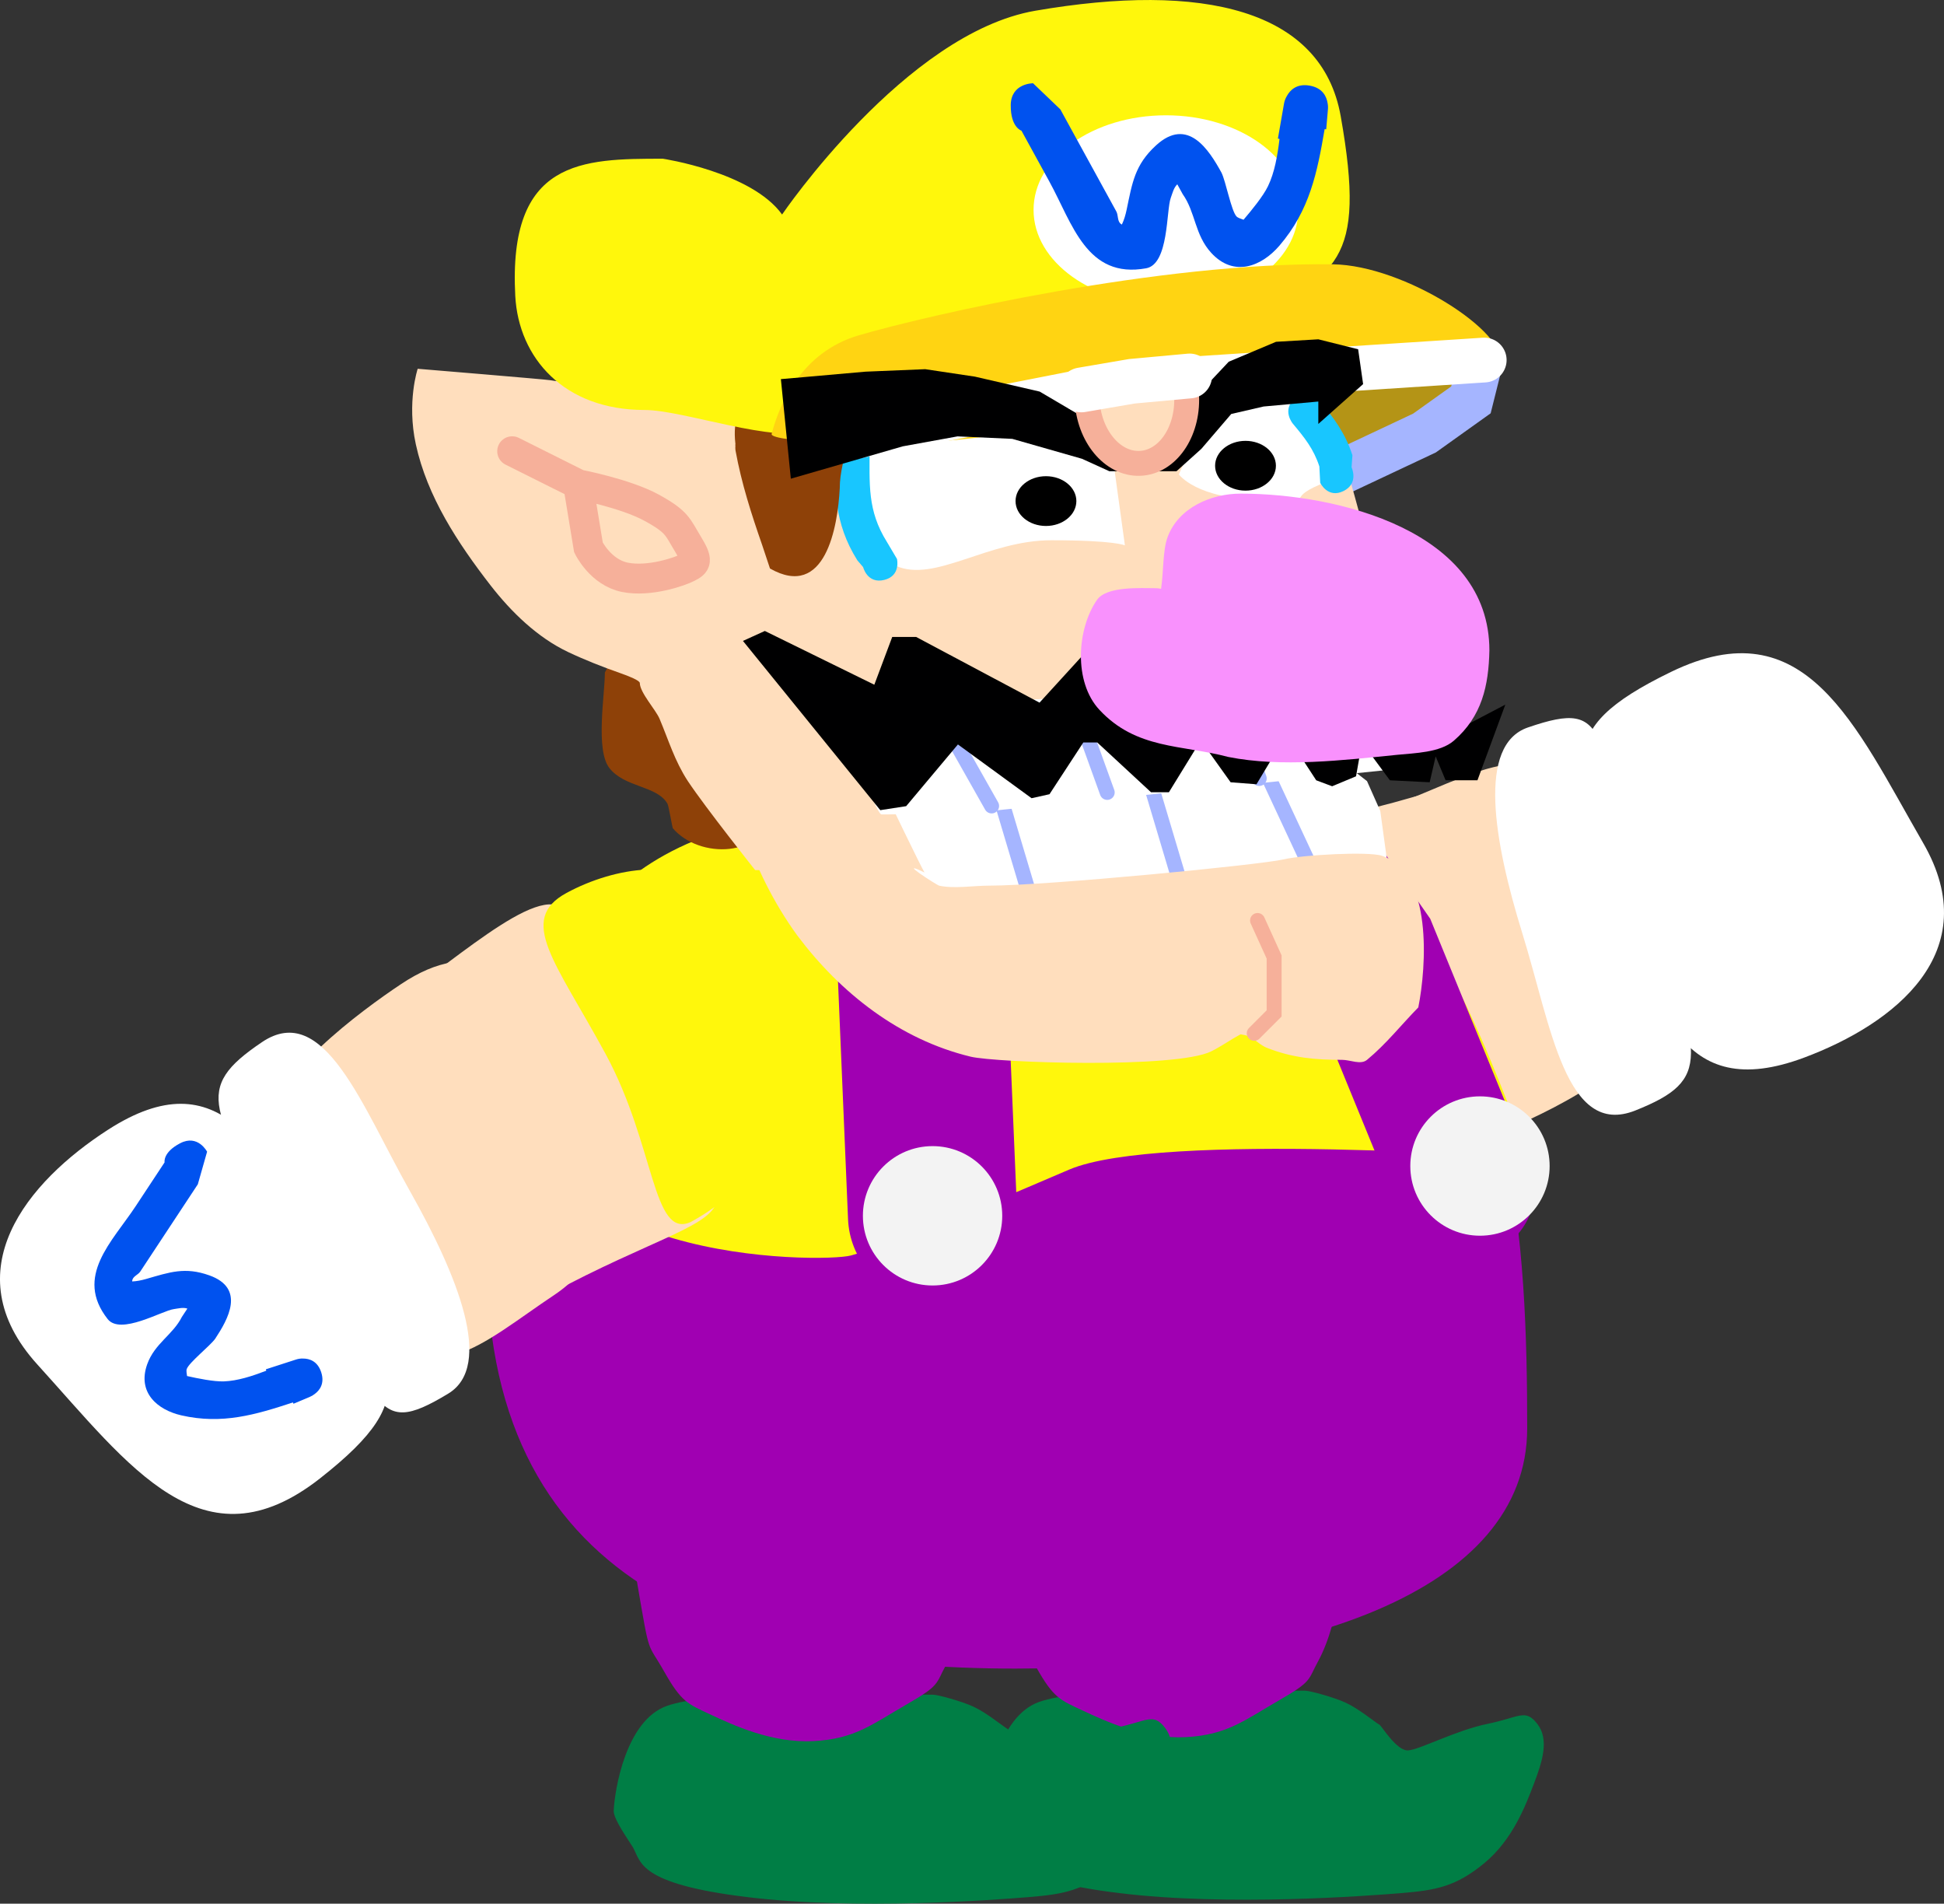 <svg version="1.1" xmlns="http://www.w3.org/2000/svg" xmlns:xlink="http://www.w3.org/1999/xlink" width="195.325" height="191.232" viewBox="0,0,195.325,191.232"><rect x="0" y="0" width="195.325" height="191.232" fill="#333333" stroke="none"/><g transform="translate(-145.54,-83.165)"><g data-paper-data="{&quot;isPaintingLayer&quot;:true}" fill-rule="nonzero" stroke-linejoin="miter" stroke-miterlimit="10" stroke-dasharray="" stroke-dashoffset="0" style="mix-blend-mode: normal"><g stroke-width="0" stroke-linecap="butt"><g data-paper-data="{&quot;origPos&quot;:null}" stroke="none"><path d="M287.64,163.203c5.435,-1.583 4.839,5.429 7.773,15.503c2.935,10.075 6.959,14.983 1.524,16.566c-5.435,1.583 -17.375,9.053 -19.099,5.184c-1.442,-3.236 -9.718,-28.006 -8.762,-31.418c0.744,-2.654 7.198,-2.526 18.563,-5.836z" data-paper-data="{&quot;origRot&quot;:0,&quot;origPos&quot;:null}" fill="#ffdebd"/><path d="M272.165,167.299c4.127,-0.849 1.84,8.258 4.774,18.333c2.935,10.075 5.843,15.037 0.407,16.62c-5.435,1.583 -12.164,0.969 -13.888,-2.899c-2.07,-2.311 -8.026,-6.596 -7.069,-10.008c-1.267,-7.259 4.41,-18.735 15.776,-22.045z" data-paper-data="{&quot;origRot&quot;:0,&quot;origPos&quot;:null}" fill="#fff70c"/></g><g><path d="M304.977,165.796c3.258,8.314 7.563,11.747 5.791,20.498c-0.966,4.769 -11.302,9.391 -15.833,11.166c-8.099,3.173 -12.436,-0.949 -16.214,-10.59c-3.778,-9.642 -0.275,-20.03 7.824,-23.204c8.099,-3.173 14.654,-7.512 18.432,2.13z" data-paper-data="{&quot;origPos&quot;:null,&quot;origRot&quot;:0}" fill="#ffdebd" stroke="#ffdebd"/><g data-paper-data="{&quot;origPos&quot;:null,&quot;origRot&quot;:0}" fill="#ffffff" stroke="none"><path d="M313.447,150.655c13.479,-6.54 18.426,5.238 25.33,17.199c6.327,10.961 -2.9,18.166 -11.966,21.552c-12.497,4.668 -15.009,-5.108 -18.736,-17.203c-3.728,-12.095 -7.213,-15.442 5.373,-21.549z" data-paper-data="{&quot;origRot&quot;:0,&quot;origPos&quot;:null}"/><path d="M299.053,156.243c8.729,-3.002 6.478,0.691 12.288,17.934c5.1,15.136 6.33,17.417 -1.482,20.537c-6.984,2.788 -8.461,-8.425 -11.351,-17.759c-2.89,-9.334 -4.552,-18.959 0.545,-20.712z" data-paper-data="{&quot;origRot&quot;:0,&quot;origPos&quot;:null}"/></g></g></g><g data-paper-data="{&quot;origPos&quot;:null}" stroke-width="0" stroke-linecap="round"><path d="M276.667,253c0.506,0 2.909,0.669 4.048,1.19c1.338,0.613 2.814,1.854 3.445,2.242c0.21,0.129 1.709,2.613 2.84,2.567c1.131,-0.045 4.772,-2.005 8,-2.667c3.228,-0.662 3.79,-1.555 5,0c1.21,1.555 0.526,3.745 -0.333,6c-0.859,2.255 -2.155,5.653 -5,8c-2.845,2.347 -4.85,2.715 -8.333,3c-3.483,0.285 -17.356,1.339 -28.333,0c-10.977,-1.339 -10.634,-3.532 -11.467,-5c-0.251,-0.442 -1.973,-2.814 -1.933,-3.667c0.098,-2.097 1.212,-9.061 5.333,-10.533c4.122,-1.472 15.664,-1.133 26.733,-1.133z" data-paper-data="{&quot;origPos&quot;:null}" fill="#007e45" stroke="#000000"/><path d="M249.667,250.667c-1.739,-3.082 -1.403,-1.297 -2.667,-8.667c-1.263,-7.37 -1.598,-11.317 -1.333,-14.667c0.293,-3.705 27.168,-4.48 33.333,-1.667c6.166,2.813 1.163,14.489 1,17.333c-0.117,2.047 -0.923,5.026 -2,7c-1.077,1.974 -0.574,2.03 -4,4c-3.426,1.97 -5.169,3.455 -9.333,3.667c-4.165,0.212 -8.047,-1.6 -10.333,-2.667c-2.286,-1.067 -2.928,-1.251 -4.667,-4.333z" data-paper-data="{&quot;origPos&quot;:null}" fill="#a000b2" stroke="#b100c6"/></g><g data-paper-data="{&quot;origPos&quot;:null}" stroke-width="0" stroke-linecap="round"><path d="M239.267,253.4c0.506,0 2.909,0.669 4.048,1.19c1.338,0.613 2.814,1.854 3.445,2.242c0.21,0.129 1.709,2.613 2.84,2.567c1.131,-0.045 4.772,-2.005 8,-2.667c3.228,-0.662 3.79,-1.555 5,0c1.21,1.555 0.526,3.745 -0.333,6c-0.859,2.255 -2.155,5.653 -5,8c-2.845,2.347 -4.85,2.715 -8.333,3c-3.483,0.285 -17.356,1.339 -28.333,0c-10.977,-1.339 -10.634,-3.532 -11.467,-5c-0.251,-0.442 -1.973,-2.814 -1.933,-3.667c0.098,-2.097 1.212,-9.061 5.333,-10.533c4.122,-1.472 15.664,-1.133 26.733,-1.133z" data-paper-data="{&quot;origPos&quot;:null}" fill="#007e45" stroke="#000000"/><path d="M212.267,251.067c-1.739,-3.082 -1.403,-1.297 -2.667,-8.667c-1.263,-7.37 -1.598,-11.317 -1.333,-14.667c0.293,-3.705 27.168,-4.48 33.333,-1.667c6.166,2.813 1.163,14.489 1,17.333c-0.117,2.047 -0.923,5.026 -2,7c-1.077,1.974 -0.574,2.03 -4,4c-3.426,1.97 -5.169,3.455 -9.333,3.667c-4.165,0.212 -8.047,-1.6 -10.333,-2.667c-2.286,-1.067 -2.928,-1.251 -4.667,-4.333z" data-paper-data="{&quot;origPos&quot;:null}" fill="#a000b2" stroke="#b100c6"/></g><g><path d="M229.678,169.83c15.399,0 40.517,-5.448 52.394,2.997c15.942,11.335 16.914,36.012 16.914,53.82c0,16.416 -22.959,24.132 -51.434,24.132c-28.475,0 -53.793,-8.235 -53.059,-42.44c1.22,-12.528 6.709,-38.509 35.185,-38.509z" data-paper-data="{&quot;origPos&quot;:null,&quot;index&quot;:null}" fill="#a000b2" stroke="none" stroke-width="0" stroke-linecap="butt"/><path d="M235.178,164.33c15.399,0 36.017,-2.948 47.894,5.497c8.04,5.717 15.977,29.689 15.977,29.689c0,0 -36.934,-2.751 -46.063,1.131c-4.093,1.74 -16.459,7.132 -21.934,8.632c-2.869,0.786 -34.293,0.765 -31.559,-18.44c1.22,-12.528 7.209,-26.509 35.685,-26.509z" data-paper-data="{&quot;origPos&quot;:null,&quot;index&quot;:null}" fill="#fff70c" stroke="none" stroke-width="0" stroke-linecap="butt"/><path d="M239.241,205.296l-1.5,-35.5" data-paper-data="{&quot;origPos&quot;:null}" fill="none" stroke="#a000b2" stroke-width="17" stroke-linecap="round"/><path d="M246.241,205.296c0,3.866 -3.134,7 -7,7c-3.866,0 -7,-3.134 -7,-7c0,-3.866 3.134,-7 7,-7c3.866,0 7,3.134 7,7z" data-paper-data="{&quot;origPos&quot;:null}" fill="#f3f3f3" stroke="none" stroke-width="0" stroke-linecap="butt"/><path d="M275.218,167.549l7.838,11.272l9.709,23.722" data-paper-data="{&quot;origPos&quot;:null,&quot;origRot&quot;:0}" fill="none" stroke="#a000b2" stroke-width="14" stroke-linecap="round"/><path d="M301.241,200.296c0,3.866 -3.134,7 -7,7c-3.866,0 -7,-3.134 -7,-7c0,-3.866 3.134,-7 7,-7c3.866,0 7,3.134 7,7z" data-paper-data="{&quot;origPos&quot;:null}" fill="#f3f3f3" stroke="none" stroke-width="0" stroke-linecap="butt"/></g><g data-paper-data="{&quot;origPos&quot;:null}"><path d="M272.559,139.297l-2.333,5.333l7.667,27.667l-42.333,4.333l-3.667,-1.333l-2.667,-4.667l-7.333,-27.333l33,-4z" data-paper-data="{&quot;origPos&quot;:null}" fill="#a10114" stroke="#a10114" stroke-width="0.5" stroke-linecap="round"/><path d="M225.947,162.778c-1.17,-4.925 4.124,-10.402 11.826,-12.232c7.702,-1.83 14.894,0.679 16.064,5.605c1.17,4.925 -4.124,10.402 -11.826,12.232c-7.702,1.83 -14.894,-0.679 -16.064,-5.605z" data-paper-data="{&quot;origPos&quot;:null,&quot;origRot&quot;:0}" fill="#f4c4f6" stroke="none" stroke-width="0" stroke-linecap="butt"/><g data-paper-data="{&quot;origPos&quot;:null}" stroke-linecap="round"><path d="M237.892,174.964l-4.667,-10.333l40,-5l6.667,-0.333l3,2.333l1.333,3l1,7.333z" data-paper-data="{&quot;origPos&quot;:null}" fill="#ffffff" stroke="#000000" stroke-width="0"/><path d="M277.226,170.297l-4.667,-10" data-paper-data="{&quot;origPos&quot;:null}" fill="none" stroke="#a5b5ff" stroke-width="1.5"/><path d="M261.152,161.914l2.814,9.432" data-paper-data="{&quot;origPos&quot;:null,&quot;origRot&quot;:0}" fill="none" stroke="#a5b5ff" stroke-width="1.5"/><path d="M246.152,163.581l2.814,9.432" data-paper-data="{&quot;origPos&quot;:null,&quot;origRot&quot;:0}" fill="none" stroke="#a5b5ff" stroke-width="1.5"/></g><g data-paper-data="{&quot;origPos&quot;:null}"><path d="M222.373,139.728c3.449,0.69 4.116,5.388 4.172,5.672c0.321,1.607 11.124,24.14 11.885,25.408c-2.992,-1.442 1.26,1.278 1.463,1.322c1.49,0.33 3.469,0 5,0c5.882,0 27.355,-2.095 29.643,-2.642c1.843,-0.441 8.476,-0.818 9.857,-0.358c5.122,1.707 4.472,11.134 3.653,15.231c-1.718,1.756 -3.256,3.708 -5.153,5.269c-0.643,0.53 -1.667,0 -2.5,0c-2.71,0 -5.009,-0.2 -7.572,-1.213c-0.657,-0.26 -1.153,-0.828 -1.784,-1.145c-0.189,-0.095 -0.556,-0.148 -0.854,-0.208c-0.996,0.535 -1.921,1.203 -2.933,1.708c-3.552,1.773 -21.659,1.147 -24.179,0.54c-7.121,-1.716 -13.073,-6.376 -17.428,-12.182c-4.902,-6.745 -6.712,-14.166 -8.558,-22.126c-0.657,-2.833 -0.595,-11.354 -0.595,-11.354c0,0 0.981,-4.903 5.883,-3.922z" data-paper-data="{&quot;origPos&quot;:null}" fill="#ffdebd" stroke="none" stroke-width="0.5" stroke-linecap="butt"/><path d="M271.892,175.631l1.667,3.667v2.667v3l-2,2" data-paper-data="{&quot;origPos&quot;:null}" fill="none" stroke="#f6b09a" stroke-width="1.5" stroke-linecap="round"/></g></g><g data-paper-data="{&quot;origPos&quot;:null}"><path d="M295.848,121.854c-0.628,3.793 -13.15,8.6 -23.005,8.6c-7.941,0 -5.972,-6.755 -5.972,-10.4c0,-3.645 15.562,-2.85 23.502,-2.85c7.941,0 5.881,2.195 5.475,4.65z" data-paper-data="{&quot;origPos&quot;:null}" fill="#b49416" stroke="none" stroke-width="0" stroke-linecap="butt"/><path d="M294.333,119.333l-1,4l-4.667,3.333l-11.333,5.333" data-paper-data="{&quot;origPos&quot;:null}" fill="none" stroke="#a5b5ff" stroke-width="4.5" stroke-linecap="round"/><path d="M208.965,147.972c2.846,0.021 4.309,0.917 6.627,2.366c4.268,2.97 8.496,8.923 7.533,14.337c-0.832,4.674 -7.321,4.798 -9.989,1.685c-0.039,-0.064 -0.419,-2.255 -0.521,-2.439c-1.035,-1.855 -4.323,-1.621 -5.858,-3.62c-1.403,-1.827 -0.442,-7.36 -0.442,-9.58c0,0 1.513,-3.006 2.65,-2.75z" data-paper-data="{&quot;origPos&quot;:null}" fill="#8e4108" stroke="none" stroke-width="0.5" stroke-linecap="butt"/><path d="M221.414,170.568c0,0 -4.937,-6.199 -6.773,-8.954c-1.317,-2.027 -1.915,-4.067 -2.827,-6.235c-0.394,-0.936 -1.974,-2.623 -1.989,-3.606c-0.004,-0.247 -1.082,-0.682 -1.964,-0.991c-1.745,-0.61 -3.564,-1.324 -5.233,-2.115c-3.101,-1.469 -5.719,-4.025 -7.806,-6.708c-3.286,-4.242 -6.359,-8.91 -7.502,-14.161c-0.926,-4.258 0.188,-7.588 0.188,-7.588c0,0 12.886,1.066 13.321,1.148c2.05,0.389 8.5,0.376 12.829,1.561c2.101,0.575 3.98,0.992 5.673,2.293c0.641,0.493 1.887,2.396 2.192,2.39c2.7,-0.051 6.612,-2.447 9.108,-3.446c6.76,-2.704 41.92,-6.007 46.892,-2.369c0.714,0.523 0.875,1.539 1.288,2.323c1.509,2.868 6.868,23.773 7.433,27.767c0.299,2.115 -1.261,4.354 -2.47,5.752c-0.547,0.633 -6.937,1.002 -9.157,1.002c-10.692,0 -21.347,-0.111 -32.022,0.578c-2.662,0.167 -6.179,0.663 -8.817,0.164c-0.341,-0.064 -1.484,1.147 -1.238,1.485c1.195,1.639 3.257,9.9 3.257,9.9z" data-paper-data="{&quot;origPos&quot;:null}" fill="#ffdebd" stroke="none" stroke-width="0.5" stroke-linecap="butt"/><path d="M258.565,137.95c0,0 -0.994,-0.515 -7.4,-0.515c-6.407,0 -11.689,4.295 -15.6,2.575c-3.4,-1.496 -4.607,-13.079 -2.6,-13.079c4.643,0 24.038,-0.309 24.038,-0.309l1.562,11.328z" data-paper-data="{&quot;origPos&quot;:null}" fill="#ffffff" stroke="#f6b09a" stroke-width="0" stroke-linecap="butt"/><path d="M263.991,130.822c0,0 1.792,-4.463 4.362,-5.8c2.677,-1.392 7.038,-2.1 7.038,-2.1c0,0 6.2,7.447 2.8,8.9c-3.911,1.671 0.406,1.5 -6,1.5c-6.407,0 -8.2,-2.5 -8.2,-2.5z" data-paper-data="{&quot;index&quot;:null,&quot;origPos&quot;:null}" fill="#ffffff" stroke="#f6b09a" stroke-width="0" stroke-linecap="butt"/><path d="M234.375,141.423c-1.701,0.411 -2.112,-1.291 -2.112,-1.291l-0.583,-0.683c-2.36,-3.776 -2.266,-7.016 -2.266,-11.328c0,0 0,-1.75 1.75,-1.75c1.75,0 1.75,1.75 1.75,1.75c0,3.697 -0.239,6.316 1.734,9.473l1.017,1.717c0,0 0.411,1.701 -1.291,2.112z" data-paper-data="{&quot;origPos&quot;:null}" fill="#18c6ff" stroke="none" stroke-width="0.5" stroke-linecap="butt"/><path d="M219.432,127.715l-0.006,-0c-0.539,-4.849 2.71,-5.356 6.539,-5.143c1.25,0.069 2.795,-0.118 3.639,1.021c2.315,3.125 0.311,5.293 0.311,8.629c-0.204,3.88 -1.448,11.211 -7.01,8.053c-0.002,-0.001 -0.774,-2.325 -0.784,-2.355c-1.092,-3.14 -2.08,-6.203 -2.677,-9.485c0,0 -0.04,-0.219 -0.013,-0.516l-0.015,0.003c0,0 0,-0.08 0.017,-0.206z" data-paper-data="{&quot;origPos&quot;:null}" fill="#8e4108" stroke="none" stroke-width="0.5" stroke-linecap="butt"/><path d="M280.527,132.493c-1.575,0.778 -2.338,-0.83 -2.338,-0.83l-0.085,-1.642c-0.571,-1.749 -1.475,-2.88 -2.668,-4.301c0,0 -1.139,-1.356 0.19,-2.518c1.329,-1.162 2.468,0.194 2.468,0.194c1.479,1.761 2.603,3.266 3.332,5.496l-0.085,1.216c0,0 0.762,1.608 -0.813,2.385z" data-paper-data="{&quot;origPos&quot;:null}" fill="#18c6ff" stroke="none" stroke-width="0.5" stroke-linecap="butt"/><path d="M280.247,94.829c2.65,14.945 -0.544,15.794 -9.425,20.579c-12.94,6.971 -29.866,5.56 -43.688,10.973c-3.629,1.421 -12.879,-2.032 -16.834,-2.032c-8.089,0 -12.654,-5.227 -12.988,-11.453c-0.737,-13.733 6.742,-13.787 14.831,-13.787c0,0 8.902,1.334 11.978,5.605c0,0 12.385,-18.219 25.44,-20.47c16.805,-2.897 28.783,-0.147 30.686,10.585z" data-paper-data="{&quot;origPos&quot;:null}" fill="#fff70c" stroke="none" stroke-width="0" stroke-linecap="butt"/><path d="M275.988,104.247c0,5.247 -5.955,9.5 -13.3,9.5c-7.345,0 -13.3,-4.253 -13.3,-9.5c0,-5.247 5.955,-9.5 13.3,-9.5c7.345,0 13.3,4.253 13.3,9.5z" data-paper-data="{&quot;origPos&quot;:null}" fill="#ffffff" stroke="none" stroke-width="0" stroke-linecap="butt"/><path d="M247.094,93.741c0.016,-2.228 2.244,-2.211 2.244,-2.211l2.74,2.621c0.937,1.709 1.875,3.418 2.812,5.127c0.937,1.709 1.875,3.418 2.812,5.127c0.201,0.366 0.099,0.889 0.386,1.193c0.044,0.047 0.104,0.087 0.173,0.124c0.221,-0.465 0.369,-0.968 0.481,-1.505c0.565,-2.7 0.814,-4.487 2.945,-6.443c3.195,-2.933 5.329,0.451 6.585,2.74c0.433,0.872 0.981,3.836 1.505,4.39c0.147,0.156 0.462,0.239 0.708,0.335c0.78,-0.912 1.963,-2.35 2.454,-3.365c0.674,-1.392 0.956,-3.079 1.162,-4.757l-0.163,-0.028l0.61,-3.492c0.045,-0.273 0.141,-0.537 0.283,-0.776c0.32,-0.588 0.975,-1.271 2.26,-1.061c0.022,0.004 0.044,0.007 0.067,0.012c1.283,0.236 1.671,1.099 1.774,1.76c0.043,0.217 0.052,0.436 0.03,0.651l-0.17,1.97l-0.159,-0.014c-0.738,4.319 -1.488,8.158 -4.559,11.723c-1.769,2.053 -4.551,3.192 -6.833,0.706c-1.676,-1.826 -1.565,-4.064 -2.875,-5.911c-0.179,-0.326 -0.357,-0.651 -0.536,-0.977c-0.366,0.346 -0.483,0.889 -0.657,1.363c-0.467,1.271 -0.18,6.656 -2.472,7.073c-5.976,1.087 -7.408,-4.486 -9.716,-8.694c-0.937,-1.709 -1.875,-3.418 -2.812,-5.127c0,0 -1.094,-0.325 -1.078,-2.553z" data-paper-data="{&quot;origPos&quot;:null,&quot;origRot&quot;:0}" fill="#0052ef" stroke="none" stroke-width="0.5" stroke-linecap="butt"/><path d="M296.29,119.754c-0.221,0.858 -43.513,6.5 -55.632,7.7c-5.89,0.583 -17.807,0.158 -17.585,-0.7c0.818,-3.174 3.102,-8.245 8.737,-9.9c6.81,-2 30.188,-7.38 47.671,-7.138c7.147,0.099 17.626,6.865 16.809,10.038z" data-paper-data="{&quot;origPos&quot;:null}" fill="#ffd412" stroke="none" stroke-width="0" stroke-linecap="butt"/><path d="M197,128.493l6.667,3.333c0,0 4.697,0.895 7.333,2.333c2.637,1.438 2.611,1.94 3.667,3.667c1.055,1.727 0.806,1.909 0,2.333c-0.806,0.424 -3.88,1.491 -6.333,1c-2.454,-0.491 -3.667,-3 -3.667,-3l-1.033,-6.267" data-paper-data="{&quot;origPos&quot;:null}" fill="none" stroke="#f6b09a" stroke-width="3" stroke-linecap="round"/><path d="M227.25,127.833l31.417,-6.167l36,-2.333" data-paper-data="{&quot;origPos&quot;:null}" fill="none" stroke="#ffffff" stroke-width="4.5" stroke-linecap="round"/><path d="M278,125.75v-2.25l-5.5,0.5l-3.25,0.75l-3,3.5l-2.5,2.25h-6.75l-2.75,-1.25l-7,-2l-5.5,-0.25l-5.5,1l-11.25,3.25l-1,-10l8.5,-0.75l6,-0.25l5,0.75l6.5,1.5l4.25,2.5l4,0.5l4,-0.75l2.75,-1l4,-4.25l4.75,-2l4.25,-0.25l4,1l0.5,3.5z" data-paper-data="{&quot;origPos&quot;:null}" fill="#000001" stroke="#ff0000" stroke-width="0" stroke-linecap="round"/><path d="M264.746,122.638c0.291,3.631 -1.703,6.791 -4.454,7.058c-2.751,0.267 -5.218,-2.46 -5.509,-6.091c-0.291,-3.631 1.703,-2.124 4.454,-2.391c2.751,-0.267 5.218,-2.207 5.509,1.424z" data-paper-data="{&quot;origPos&quot;:null,&quot;origRot&quot;:0}" fill="#ffdebd" stroke="#f6b09a" stroke-width="2.5" stroke-linecap="butt"/><path d="M254.2,122.333l5.067,-0.867l5.8,-0.533" data-paper-data="{&quot;origPos&quot;:null}" fill="none" stroke="#ffffff" stroke-width="4.5" stroke-linecap="round"/><g data-paper-data="{&quot;origPos&quot;:null,&quot;index&quot;:null}" stroke-linecap="round"><path d="M280.474,151.797l4.752,8.686l-40.731,4.203c0,0 -10.295,0.364 -10.421,0.283c-0.378,-0.243 -1.205,-2.385 -1.205,-2.385l-3.394,-7.355l2.8,-0.911z" data-paper-data="{&quot;origPos&quot;:null}" fill="#ffffff" stroke="#000000" stroke-width="0"/><path d="M245.174,164.126l-4.752,-8.406" data-paper-data="{&quot;origPos&quot;:null}" fill="none" stroke="#a5b5ff" stroke-width="1.5"/><path d="M253.924,154.838l2.865,7.929" data-paper-data="{&quot;origPos&quot;:null,&quot;origRot&quot;:0}" fill="none" stroke="#a5b5ff" stroke-width="1.5"/><path d="M272.063,161.366l-2.865,-7.929" data-paper-data="{&quot;origPos&quot;:null,&quot;origRot&quot;:0}" fill="none" stroke="#a5b5ff" stroke-width="1.5"/></g><path d="M296.788,153.947l-2.8,7.6h-3.2l-1,-2.4l-0.6,2.6l-4,-0.2l-2.8,-3.8l-0.6,3.4l-2.4,1l-1.6,-0.6l-3,-4.6l-3,5l-2.6,-0.2l-3,-4.2l-3.2,5.2h-1.8l-5.4,-5h-1.4l-3.4,5.2l-1.8,0.4l-7.4,-5.4l-5.2,6.2l-2.6,0.4l-13.8,-17l2.2,-1l11,5.4l1.8,-4.8h2.4l12.4,6.6l4.2,-4.6l1.6,-0.2l5.8,5.2l3.8,-4.6l2.6,0.4l2,1.4l1.2,2.6l2.4,-2.8l2.8,-0.2l3,3.8l2.8,-2.4l3,1l1.8,2.6l2.2,-2.8l2.4,2.2l1,0.8z" data-paper-data="{&quot;origPos&quot;:null}" fill="#000001" stroke="#ff0000" stroke-width="0" stroke-linecap="round"/><path d="M262.2,142.312c0.259,-1.71 0.158,-3.851 0.657,-5.198c1.102,-2.977 4.416,-4.363 7.33,-4.363c9.779,0 25,3.738 25,15.75c-0.073,3.54 -0.748,6.626 -3.572,9.071c-1.383,1.198 -3.945,1.243 -5.68,1.416c-5.401,0.54 -11.627,1.286 -16.989,0.214c-4.69,-1.244 -9.228,-0.74 -12.945,-4.737c-2.613,-2.81 -2.253,-8.135 -0.243,-11.035c0.971,-1.402 4.399,-1.179 5.928,-1.179c0,0 0.212,0 0.513,0.062z" data-paper-data="{&quot;origPos&quot;:null}" fill="#f991fd" stroke="none" stroke-width="0.5" stroke-linecap="butt"/><path d="M250.633,131c0.843,0 1.607,0.28 2.16,0.733c0.553,0.452 0.896,1.077 0.896,1.767c0,0.69 -0.342,1.315 -0.896,1.767c-0.553,0.453 -1.317,0.733 -2.16,0.733c-0.843,0 -1.607,-0.28 -2.16,-0.733c-0.553,-0.452 -0.895,-1.077 -0.895,-1.767c0,-0.69 0.342,-1.315 0.895,-1.767c0.553,-0.453 1.317,-0.733 2.16,-0.733z" data-paper-data="{&quot;origPos&quot;:null}" fill="#000000" stroke="none" stroke-width="1.057" stroke-linecap="butt"/><path d="M270.683,127.45c0.843,0 1.607,0.28 2.16,0.733c0.553,0.452 0.896,1.077 0.896,1.767c0,0.69 -0.342,1.315 -0.896,1.767c-0.553,0.453 -1.317,0.733 -2.16,0.733c-0.843,0 -1.607,-0.28 -2.16,-0.733c-0.553,-0.452 -0.895,-1.077 -0.895,-1.767c0,-0.69 0.342,-1.315 0.895,-1.767c0.553,-0.453 1.317,-0.733 2.16,-0.733z" data-paper-data="{&quot;origPos&quot;:null}" fill="#000000" stroke="none" stroke-width="1.057" stroke-linecap="butt"/></g><g stroke-linecap="butt"><g data-paper-data="{&quot;origPos&quot;:null}" stroke="none" stroke-width="0"><path d="M200.679,213.209c-4.976,2.7 -5.88,-4.279 -10.884,-13.502c-5.004,-9.223 -9.978,-13.167 -5.003,-15.866c4.976,-2.7 15.06,-12.532 17.565,-9.117c2.096,2.857 15.436,25.308 15.225,28.845c-0.164,2.751 -6.499,3.995 -16.903,9.64z" data-paper-data="{&quot;origRot&quot;:0,&quot;origPos&quot;:null}" fill="#ffdebd"/><path d="M214.933,205.925c-3.853,1.705 -3.549,-7.68 -8.554,-16.903c-5.004,-9.223 -8.898,-13.456 -3.923,-16.155c4.976,-2.7 11.681,-3.527 14.187,-0.112c2.513,1.819 9.242,4.744 9.031,8.281c2.777,6.825 -0.337,19.244 -10.742,24.889z" data-paper-data="{&quot;origRot&quot;:0,&quot;origPos&quot;:null}" fill="#fff70c"/></g><g><path d="M182.764,215.077c-4.947,-7.434 -9.882,-9.876 -10.006,-18.804c-0.067,-4.866 9.054,-11.574 13.105,-14.27c7.242,-4.819 12.355,-1.71 18.091,6.911c5.737,8.621 4.517,19.516 -2.725,24.335c-7.242,4.819 -12.728,10.448 -18.465,1.827z" data-paper-data="{&quot;origPos&quot;:null,&quot;origRot&quot;:0}" fill="#ffdebd" stroke="#ffdebd" stroke-width="0"/><g data-paper-data="{&quot;origPos&quot;:null,&quot;origRot&quot;:0}" fill="#ffffff" stroke="none" stroke-width="0"><path d="M177.699,231.67c-11.785,9.249 -19.118,-1.211 -28.402,-11.436c-8.507,-9.37 -1.018,-18.368 7.124,-23.6c11.223,-7.212 15.751,1.809 21.958,12.838c6.208,11.029 10.324,13.561 -0.681,22.198z" data-paper-data="{&quot;origRot&quot;:0,&quot;origPos&quot;:null}"/><path d="M190.58,223.156c-7.894,4.785 -6.477,0.699 -15.812,-14.92c-8.194,-13.71 -9.88,-15.679 -2.907,-20.384c6.234,-4.206 10.055,6.439 14.859,14.948c4.804,8.509 8.469,17.562 3.859,20.356z" data-paper-data="{&quot;origRot&quot;:0,&quot;origPos&quot;:null}"/></g><path d="M163.652,198.003c1.775,-0.921 2.696,0.854 2.696,0.854l-0.932,3.274c-0.964,1.461 -1.927,2.922 -2.891,4.382c-0.964,1.461 -1.927,2.922 -2.891,4.382c-0.207,0.313 -0.664,0.451 -0.785,0.807c-0.019,0.055 -0.026,0.119 -0.026,0.189c0.462,-0.02 0.923,-0.113 1.397,-0.249c2.38,-0.684 3.903,-1.235 6.35,-0.364c3.668,1.307 1.876,4.42 0.586,6.376c-0.51,0.71 -2.634,2.387 -2.854,3.036c-0.062,0.182 0.004,0.467 0.031,0.702c1.051,0.237 2.689,0.573 3.7,0.537c1.388,-0.049 2.846,-0.532 4.263,-1.072l-0.046,-0.141l3.029,-0.98c0.236,-0.079 0.485,-0.113 0.735,-0.101c0.601,0.007 1.417,0.241 1.79,1.349c0.007,0.019 0.013,0.038 0.019,0.058c0.351,1.118 -0.171,1.787 -0.654,2.147c-0.154,0.125 -0.324,0.224 -0.504,0.297l-1.636,0.691l-0.056,-0.132c-3.738,1.225 -7.1,2.239 -11.218,1.296c-2.372,-0.543 -4.442,-2.274 -3.426,-5.128c0.747,-2.096 2.57,-2.947 3.487,-4.761c0.184,-0.278 0.367,-0.556 0.551,-0.835c-0.429,-0.146 -0.909,-0.011 -1.357,0.05c-1.205,0.163 -5.36,2.648 -6.652,1.003c-3.369,-4.288 0.455,-7.762 2.828,-11.359c0.964,-1.461 1.927,-2.922 2.891,-4.382c0,0 -0.201,-1.005 1.574,-1.926z" data-paper-data="{&quot;origPos&quot;:null}" fill="#0052ef" stroke="none" stroke-width="0.5"/></g></g></g></g></svg>